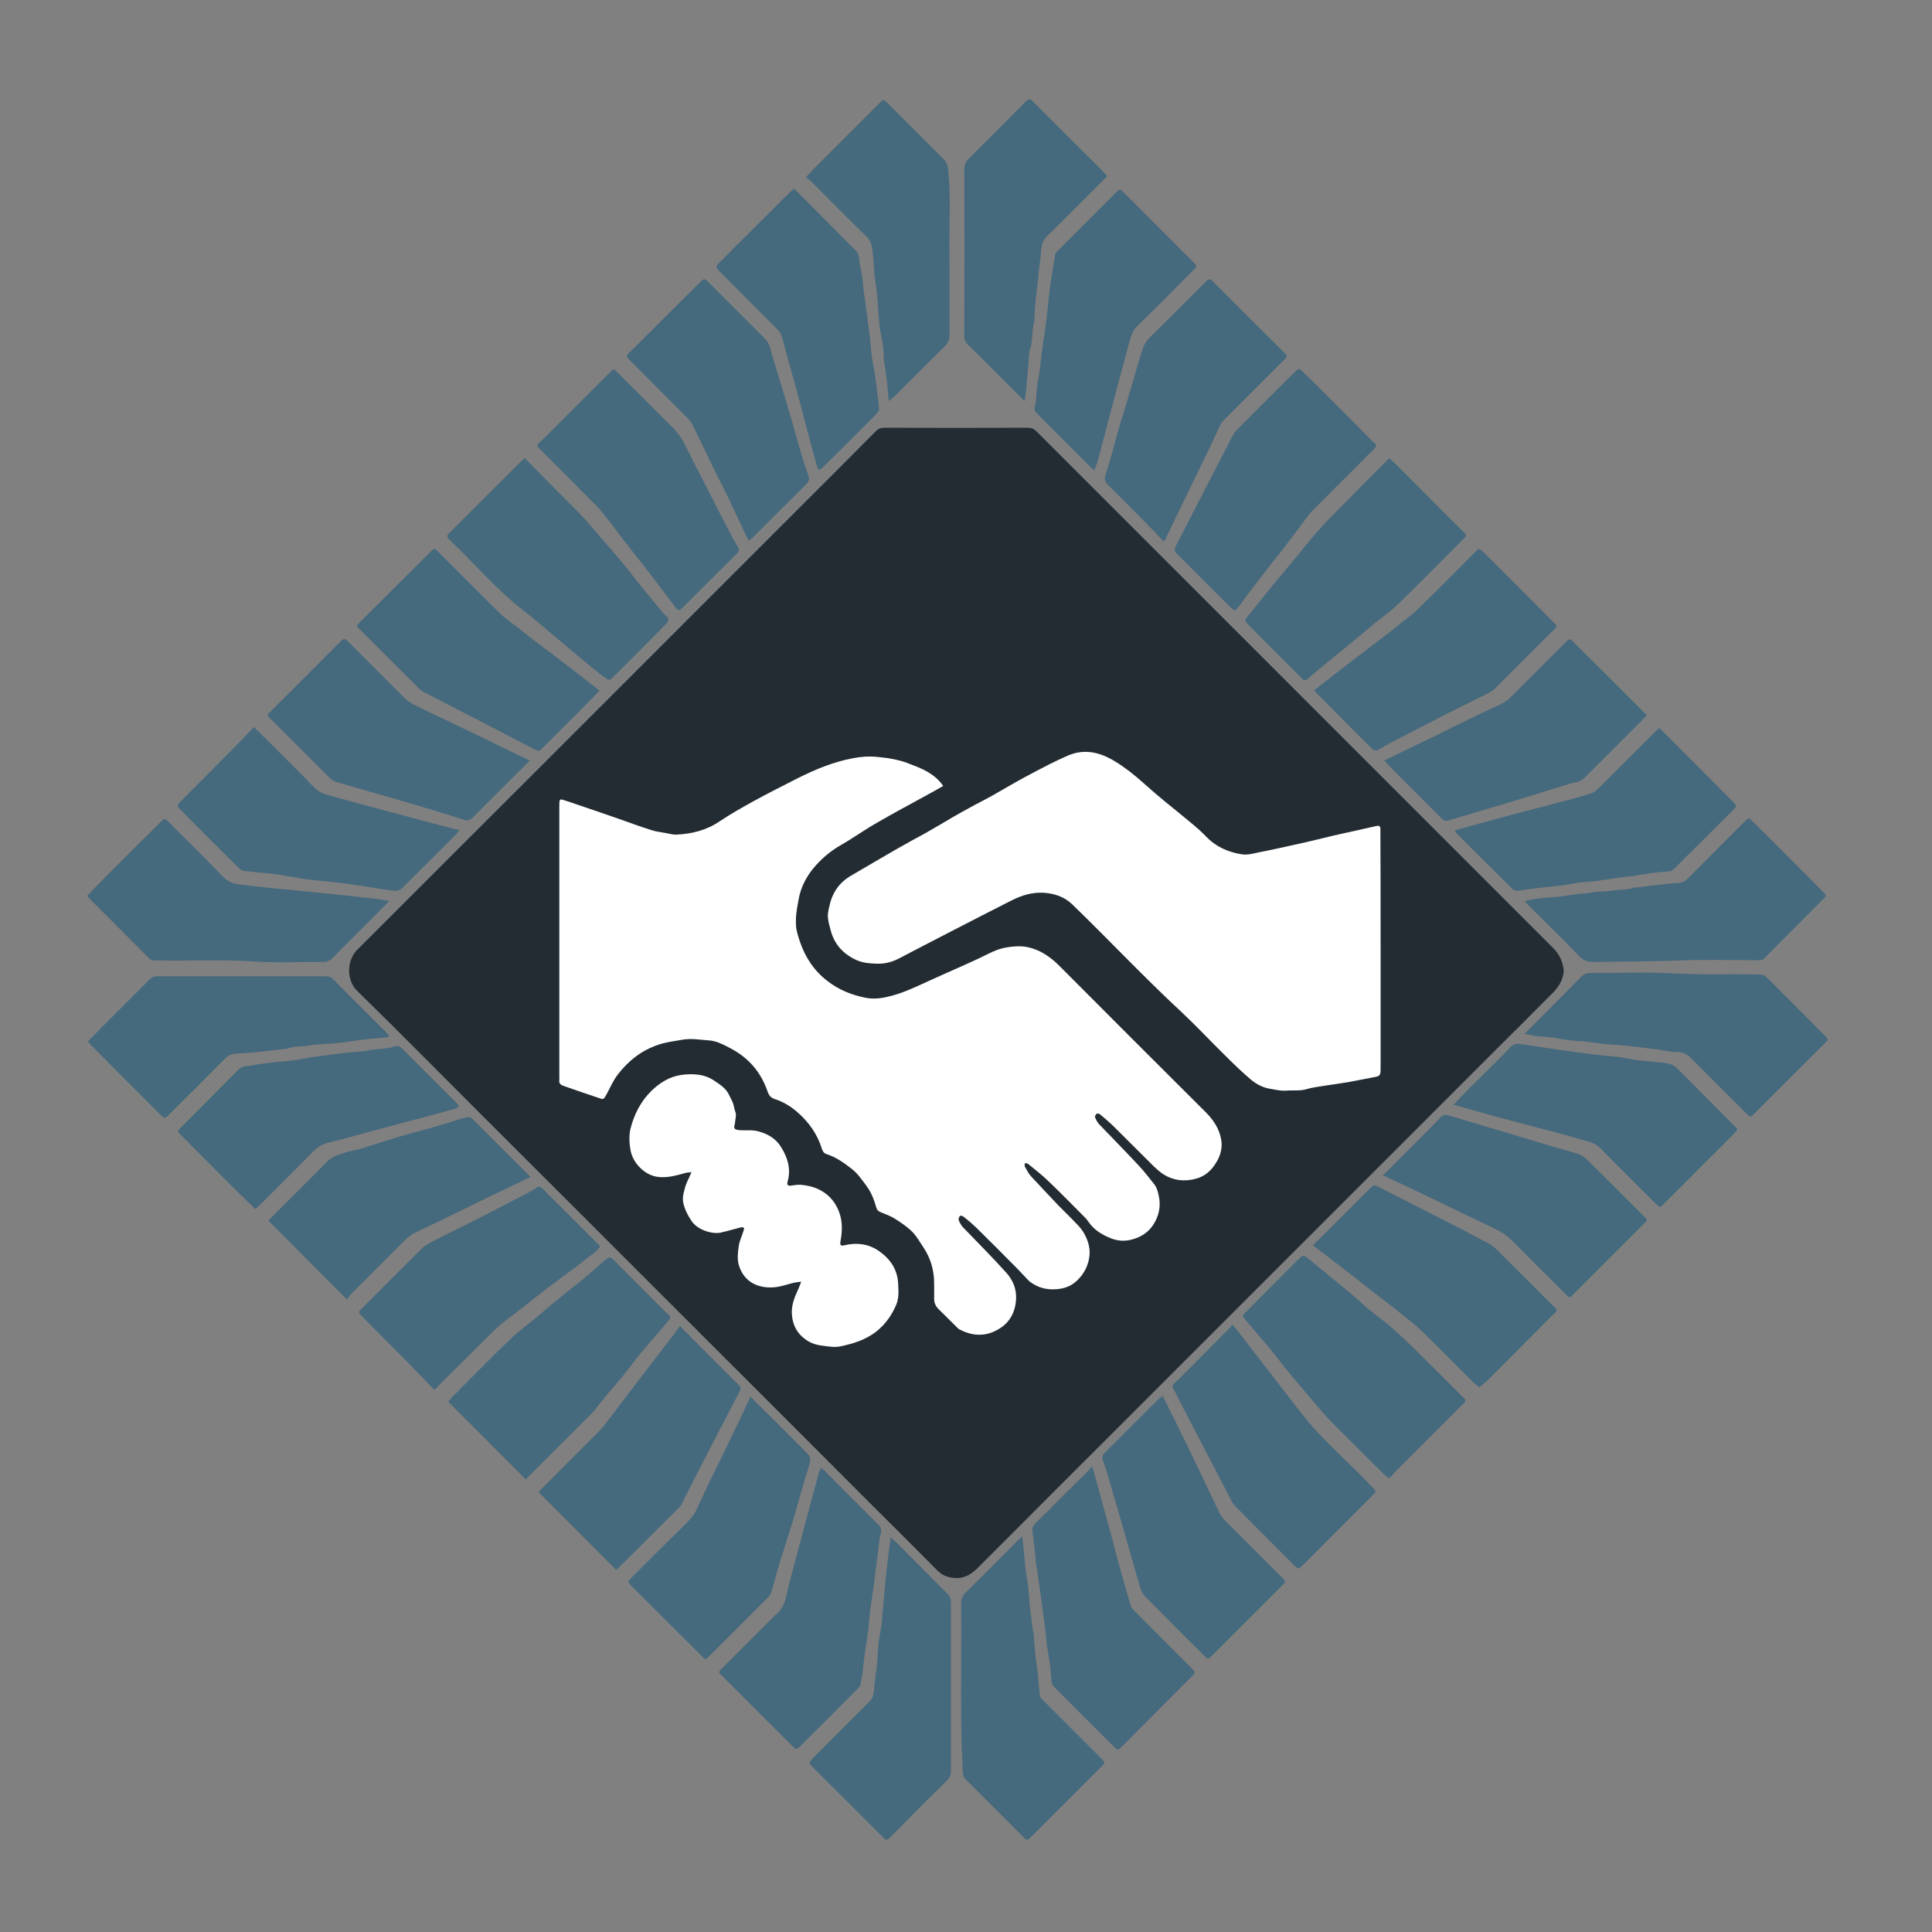 <?xml version="1.0" encoding="utf-8"?>
<!-- Generator: Adobe Illustrator 21.0.2, SVG Export Plug-In . SVG Version: 6.00 Build 0)  -->
<svg version="1.1" id="Lager_1" xmlns="http://www.w3.org/2000/svg" xmlns:xlink="http://www.w3.org/1999/xlink" x="0px" y="0px"
	 viewBox="0 0 1000 1000" style="enable-background:new 0 0 1000 1000;" xml:space="preserve">
<rect x="0" y="0" width="1000" height="1000" fill="#808080" stroke="none"/>
<style type="text/css">
	.st0{fill:#232C32;}
	.st1{fill:#45697D;}
	.st2{fill:#FFFFFF;}
</style>
<g>
	<path class="st0" d="M809.4,502.6c-0.3,4.3-2.4,7.9-5.4,11c-10.1,10.2-20.3,20.4-30.5,30.5c-29.2,29.2-58.4,58.4-87.7,87.7
		c-30.8,30.8-61.5,61.5-92.3,92.3c-29.1,29.1-58.3,58.2-87.4,87.4c-3,3-6.5,5.3-10.7,5.3c-3.6,0-7.2-0.9-10.1-3.8
		c-11-11.1-22-22.1-33.1-33.1c-32.3-32.3-64.6-64.7-97-97c-34.6-34.6-69.3-69.3-104-103.9c-22.1-22.1-44-44.3-66.3-66.1
		c-5.8-5.7-5.4-15.9,0-21.3c31.6-31.5,63.1-63.1,94.7-94.6c44-44,88.1-88.1,132.1-132.1c13.9-13.9,27.8-27.7,41.6-41.7
		c1.3-1.3,2.6-1.8,4.5-1.8c24.8,0.1,49.5,0.1,74.3,0c2.1,0,3.3,0.8,4.7,2.2c22.6,22.6,45.2,45.2,67.7,67.7
		c32.8,32.7,65.5,65.5,98.3,98.3c33.4,33.4,66.9,66.9,100.3,100.3C806.7,493.2,809,497.4,809.4,502.6z"/>
	<path class="st1" d="M789.1,535.1c4.7-4.7,8.9-9,13.2-13.3c5.3-5.4,10.7-10.7,16-16.1c1.4-1.4,2.7-2.1,4.8-2.1
		c14.4,0.1,28.8-0.6,43.1,0.2c14.9,0.9,29.7,0.2,44.5,0.6c1.7,0,2.9,0.6,4.1,1.8c9.9,9.9,19.8,19.9,29.7,29.8c1.9,1.9,2,1.9,0,4
		c-12.3,12.2-24.5,24.4-36.8,36.7c-1.7,1.7-1.7,1.7-3.4,0c-9.6-9.5-19.2-19.1-28.7-28.7c-2.1-2.2-4.2-3.5-7.5-3.5
		c-3.5,0.1-7.1-0.9-10.7-1.4c-0.4-0.1-0.7,0-1.1-0.1c-4.8-0.6-9.5-1.2-14.3-1.7c-3.7-0.4-7.5-0.5-11.2-0.9
		c-3.6-0.4-7.1-0.9-10.7-1.4c-0.5-0.1-1-0.1-1.5-0.1c-4.5,0-8.8-0.8-13.2-1.6c-3.7-0.6-7.4-0.7-11.1-1.1
		C792.8,535.9,791.2,535.5,789.1,535.1z"/>
	<path class="st1" d="M752.3,571.8c2.8-2.8,5.1-5.3,7.5-7.7c7.5-7.5,15.1-14.9,22.5-22.5c1.7-1.7,3.5-1.3,5.4-1.1
		c3.6,0.5,7.1,1.1,10.6,1.6c3.1,0.5,6.2,0.9,9.3,1.4c2.7,0.4,5.5,0.7,8.2,1.1c3.9,0.5,7.9,1.1,11.8,1.5c3.1,0.4,6.2,0.5,9.3,0.9
		c3.2,0.4,6.4,1.1,9.6,1.6c2.9,0.4,5.7,0.6,8.6,0.9c2.9,0.3,5.8,0.5,8.6,1.1c1.7,0.3,3.3,1.2,4.6,2.6c9.6,9.7,19.3,19.3,28.9,29
		c0.3,0.3,0.5,0.5,0.8,0.8c1.6,1.7,1.6,1.7-0.2,3.5c-5.2,5.3-10.5,10.5-15.8,15.8c-6.6,6.6-13.2,13.3-19.9,19.9
		c-3.3,3.2-2.5,3.3-5.9,0c-9.2-9.2-18.6-18.3-27.6-27.7c-2.9-3-6.4-3.6-9.9-4.6c-8-2.4-16.1-4.5-24.2-6.6
		c-6.6-1.8-13.2-3.4-19.8-5.2C767.5,576.1,760.2,574,752.3,571.8z"/>
	<path class="st1" d="M565.4,759.1c1.4,5,2.6,9.3,3.8,13.7c2.3,8.3,4.5,16.6,6.8,25c1.3,5,2.6,10,4,14.9c1.6,5.9,3.3,11.8,5,17.6
		c0.3,1.1,0.9,2.2,1.7,3c9.9,10,20,20,29.9,30c0.1,0.1,0.2,0.2,0.3,0.3c2,2,2,2,0.1,4c-11.7,11.7-23.4,23.4-35.1,35.2
		c-0.4,0.4-0.9,0.8-1.3,1.3c-2.1,1.9-2.1,1.9-4,0c-10.4-10.3-20.7-20.6-31-31c-0.6-0.6-1.1-1.4-1.2-2.1c-0.4-3-0.5-6-0.9-9
		c-0.4-3.2-1-6.4-1.5-9.6c-0.4-2.9-0.6-5.8-0.9-8.6c-0.4-3.4-1-6.9-1.4-10.3c-0.4-3-0.8-6-1.2-8.9c-0.4-3.1-0.9-6.2-1.3-9.3
		c-0.4-2.5-0.8-5-1.1-7.5c-0.3-3-0.5-6-0.9-9c-0.2-2-0.5-4.1-0.8-6.1c-0.3-1.9,0.4-3.2,1.8-4.5c4.4-4.3,8.6-8.6,12.9-12.9
		c4.7-4.7,9.5-9.4,14.3-14.1C563.7,760.5,564.3,760,565.4,759.1z"/>
	<path class="st1" d="M637.9,685.6c1.8,2.2,3.3,3.9,4.6,5.7c3.5,4.6,7,9.1,10.6,13.7c3.2,4.2,6.5,8.4,9.7,12.6
		c3.5,4.5,6.9,8.9,10.4,13.4c10.6,13.9,24.1,25,36,37.6c3.8,4,3.5,3,0,6.6c-10.4,10.4-20.8,20.8-31.2,31.3c-1.4,1.4-2.7,2.8-4.2,4.1
		c-1.8,1.6-1.8,1.6-3.5,0c-3.1-3.1-6.2-6.2-9.3-9.3c-7.1-7.1-14.3-14.3-21.4-21.5c-0.8-0.8-1.5-1.6-2-2.6
		c-4.6-8.8-9.1-17.6-13.7-26.4c-5.1-9.9-10.3-19.7-15.3-29.6c-2.3-4.6-2.6-3.2,1.1-6.9c8.8-8.8,17.6-17.6,26.3-26.4
		C636.7,687.4,637.1,686.6,637.9,685.6z"/>
	<path class="st1" d="M715.8,608.4c2.7-2.7,4.9-5,7.1-7.2c7.6-7.6,15.2-15.1,22.7-22.8c1.3-1.3,2.5-1.6,4.1-1.1
		c7.7,2.3,15.4,4.6,23.1,6.9c10.6,3.2,21.1,6.3,31.7,9.5c4.1,1.2,8.3,2.3,12.4,3.6c1.5,0.5,3.1,1.4,4.2,2.6
		c10,9.8,19.9,19.8,29.8,29.7c1.9,1.9,1.9,1.9,0.4,3.4c-12.1,12.1-24.1,24.1-36.2,36.2c-0.2,0.2-0.4,0.3-0.5,0.5
		c-2.1,2.3-2.3,2.1-4.3,0.1c-5.2-5.3-10.5-10.5-15.8-15.7c-4.7-4.7-9.1-9.5-14-13.9c-2.1-1.9-4.8-3.2-7.4-4.5
		c-6.3-3.1-12.6-6.1-19-9.1c-7.4-3.6-14.8-7.2-22.2-10.7C726.9,613.4,721.7,611.1,715.8,608.4z"/>
	<path class="st1" d="M601.8,722.5c3,6.1,5.9,11.8,8.7,17.5c3.9,7.9,7.7,15.9,11.5,23.8c3.1,6.4,6.1,12.9,9.2,19.3
		c0.6,1.3,1.5,2.5,2.5,3.5c9.7,9.8,19.5,19.5,29.2,29.2c0.3,0.3,0.5,0.5,0.8,0.8c1.9,2,2,2.1,0,4c-11.9,11.9-23.8,23.8-35.7,35.7
		c-0.3,0.3-0.7,0.7-1,1c-1.8,1.6-1.8,1.6-3.5-0.1c-10.4-10.3-20.7-20.6-31-31.1c-1-1.1-1.7-2.6-2.2-4.1c-2.2-7.2-4.2-14.5-6.3-21.8
		c-3.2-11.2-6.4-22.3-9.7-33.5c-1-3.6-2.1-7.2-3.4-10.6c-0.7-1.8-0.3-2.9,0.9-4.1c4.3-4.2,8.4-8.4,12.7-12.7
		c5.3-5.3,10.5-10.5,15.8-15.7C600.7,723.4,601.2,723,601.8,722.5z"/>
	<path class="st1" d="M679.6,644.6c3-3.1,5.8-5.9,8.7-8.7c6.9-6.9,13.8-13.8,20.7-20.7c2.1-2.1,2.2-2,4.9-0.7
		c11.6,5.9,23.3,11.9,34.9,17.8c7.1,3.6,14.2,7.3,21.3,11.1c1.5,0.8,2.9,1.8,4.1,2.9c10,9.9,19.9,19.8,29.8,29.7
		c0.3,0.3,0.7,0.7,1,1c0.9,0.8,1,1.6,0,2.4c-0.8,0.7-1.6,1.5-2.4,2.3c-10.8,10.9-21.7,21.7-32.5,32.6c-1.4,1.4-2.9,2.5-4.4,3.8
		c-1.5-1.3-3-2.4-4.3-3.8c-8.4-8.3-16.6-16.8-25.1-25c-3.8-3.7-8.1-6.9-12.2-10.2c-4.3-3.5-8.7-6.8-13.1-10.2
		c-4.2-3.3-8.3-6.5-12.5-9.8c-4.7-3.6-9.3-7.2-14-10.8C682.9,647.2,681.4,646,679.6,644.6z"/>
	<path class="st1" d="M718.9,765.2c-0.7-0.6-1.4-1-2-1.6c-5.2-5.1-10.4-10.3-15.6-15.5c-4.8-4.8-9.7-9.6-14.4-14.5
		c-3.3-3.5-6.3-7.3-9.5-11c-3.3-3.9-6.6-7.7-9.8-11.6c-3.1-3.8-6.1-7.7-9.2-11.6c-1.6-2-3.2-3.9-4.9-5.8c-3-3.5-5.9-7-8.9-10.5
		c-1.6-1.9-1.6-2.1,0.2-3.9c9.2-9.2,18.4-18.5,27.6-27.7c1.8-1.8,2.4-1.9,4.3-0.4c1.7,1.3,3.4,2.8,5,4.1c6.1,5,12.3,10.1,18.4,15.1
		c2.8,2.3,5.3,4.9,8.1,7.2c3.8,3.1,7.9,6,11.6,9.2c4.7,4.1,9.3,8.5,13.8,12.9c7.6,7.5,15.2,15.1,22.8,22.7c0.4,0.4,0.8,0.9,1.3,1.3
		c1,0.9,1.1,1.7,0,2.7c-1.7,1.6-3.3,3.3-4.9,4.9c-10.5,10.5-21,21-31.5,31.5C720.7,763.7,719.9,764.4,718.9,765.2z"/>
	<path class="st1" d="M529.2,795.2c0.6,6.1,1,11.4,1.6,16.7c0.4,3.5,1.1,6.9,1.5,10.3c0.4,3.5,0.5,7,0.9,10.5
		c0.4,3.8,1,7.6,1.5,11.4c0.1,0.5,0.2,0.9,0.3,1.4c0.3,3.7,0.5,7.5,0.9,11.2c0.4,3.5,1,6.9,1.4,10.3c0.1,0.7,0.1,1.5,0.1,2.2
		c0.3,2.9,0.5,5.8,0.9,8.6c0.1,0.6,0.6,1.3,1.1,1.8c9.9,9.9,19.8,19.8,29.7,29.7c0.4,0.4,0.9,0.8,1.3,1.3c1.6,1.7,1.6,1.8,0,3.5
		c-8.3,8.4-16.7,16.7-25.1,25.1c-3.8,3.8-7.5,7.6-11.4,11.4c-2.2,2.2-2.3,2.2-4.6-0.1c-9.7-9.7-19.5-19.5-29.2-29.2
		c-1.2-1.2-1.7-2.4-1.8-4.2c-1.5-29-0.5-57.9-0.8-86.9c0-2.3,0.5-4.1,2.2-5.8c8.8-8.6,17.4-17.4,26.1-26.1
		C526.6,797.4,527.6,796.7,529.2,795.2z"/>
	<path class="st1" d="M201.5,466.3c-5.1,5.1-9.6,9.7-14.2,14.3c-5.1,5.1-10.2,10.1-15.2,15.3c-1.4,1.4-2.8,2-4.8,2
		c-11.7-0.1-23.4,0.6-35.1-0.2c-17.3-1.2-34.5-0.2-51.8-0.6c-1.2,0-2.3-0.1-3.3-1.1c-10.4-10.5-20.8-20.9-31.2-31.3
		c-0.2-0.2-0.4-0.6-0.8-1.1c3.7-3.8,7.5-7.6,11.2-11.4c8.8-8.8,17.6-17.5,26.4-26.3c0.2-0.2,0.3-0.4,0.5-0.5c2-2,2-2,3.9-0.1
		c1.1,1,2.1,2,3.1,3.1c8.4,8.4,17,16.8,25.2,25.4c2.9,3.1,6.2,3.7,10,4.2c4.4,0.5,8.8,1,13.2,1.5c0.2,0,0.5,0,0.7,0.1
		c6.5,0.6,12.9,1.2,19.4,1.8c5,0.5,10,1.1,15.1,1.6c5,0.5,10.1,1,15.1,1.6C192.9,464.9,196.8,465.6,201.5,466.3z"/>
	<path class="st1" d="M789.1,466.5c5.7-1.6,10.9-1.8,16-2.2c3.6-0.3,7.1-1,10.7-1.5c2.6-0.3,5.2-0.1,7.9-0.8c3.5-0.8,7.2-0.4,10.8-1
		c3.8-0.7,7.7-0.2,11.4-1.6c0.5-0.2,1.2-0.1,1.8-0.1c4.2-0.5,8.3-1.1,12.5-1.5c2.9-0.3,5.8-0.8,8.6-0.8c2.1,0,3.4-0.9,4.7-2.2
		c8.4-8.5,16.9-16.9,25.3-25.4c1.6-1.6,3.1-3.1,4.7-4.6c1.7-1.6,1.7-1.6,3.4,0.1c5.2,5.1,10.4,10.3,15.6,15.5
		c7.1,7.1,14.1,14.2,21.1,21.2c1.8,1.9,1.9,1.9,0.1,3.7c-10.1,10.2-20.3,20.3-30.4,30.6c-1.2,1.3-2.6,1.1-4,1.1
		c-13,0-26.1-0.4-39.1,0.1c-15.2,0.6-30.4,0.6-45.6,0.8c-3,0-5.1-0.8-7.3-3.1c-8.4-8.7-17-17.1-25.5-25.6
		C791.1,468.4,790.2,467.7,789.1,466.5z"/>
	<path class="st1" d="M602.4,280.3c-4.4-4.6-8.5-8.9-12.6-13c-5.4-5.5-10.8-10.9-16.3-16.3c-1.7-1.7-2-3-1.2-5.4
		c2.6-8,4.6-16.1,6.9-24.2c1.3-4.6,2.9-9.2,4.2-13.8c2.5-8.5,5-17,7.5-25.5c0.9-2.9,2.2-5.5,4.5-7.7c9.4-9.2,18.6-18.6,28-27.9
		c2.6-2.6,2.6-2.6,5.1-0.1c11.9,11.9,23.8,23.8,35.7,35.6c0.3,0.3,0.6,0.7,1,1.1c1.1,1,0.9,1.8-0.1,2.7c-2.7,2.6-5.4,5.3-8,8
		c-7.9,7.9-15.9,15.8-23.8,23.8c-0.8,0.8-1.5,1.9-2,3c-1.5,3.1-2.9,6.4-4.4,9.5c-4.8,9.9-9.6,19.8-14.4,29.7c-3,6.2-6,12.4-9,18.6
		C603.4,278.8,603.1,279.2,602.4,280.3z"/>
	<path class="st1" d="M132.1,625.8c-4-3.9-7.9-7.8-11.8-11.6c-8.9-8.9-17.7-17.8-26.6-26.7c-2-2-2-2-0.1-3.9c10-10,20-20,29.9-30
		c2.1-2.2,4.9-1.7,7.4-2.2c3.7-0.8,7.6-1.2,11.4-1.6c3-0.4,6-0.5,9-0.9c3-0.4,5.9-1,8.8-1.5c0.5-0.1,1-0.1,1.4-0.2
		c6.2-0.8,12.4-1.7,18.6-2.4c3.1-0.4,6.3-0.3,9.3-0.9c5.1-1.1,10.3-0.7,15.3-2.4c1.5-0.5,2.5,0.3,3.5,1.3c5.3,5.4,10.7,10.7,16,16
		c3.5,3.5,7.1,7,10.6,10.6c0.9,0.9,1.8,1.9,2.8,2.9c-1.1,1.9-3.2,1.8-4.7,2.3c-6.9,2-13.9,3.8-20.8,5.6c-6.7,1.8-13.4,3.6-20.1,5.4
		c-7.3,1.9-14.5,4.1-21.9,5.8c-3.6,0.8-6.2,2.7-8.7,5.3c-8.8,9-17.7,17.8-26.6,26.7C134,624.1,133.1,624.9,132.1,625.8z"/>
	<path class="st1" d="M274.6,609.2c-8.2,3.9-15.7,7.5-23.2,11.1c-4.1,2-8.2,4.1-12.4,6.1c-7.8,3.8-15.7,7.6-23.5,11.3
		c-2.4,1.1-4.3,2.6-6.1,4.4c-9.1,9.2-18.3,18.3-27.4,27.4c-0.9,0.9-1.7,2.1-2.4,3.1c-13.8-13.8-27.1-27.2-40.7-40.8
		c1.4-1.4,3-3.1,4.7-4.8c8.5-8.5,17.2-16.9,25.5-25.6c2.7-2.9,6.2-3.6,9.5-4.8c2.6-0.9,5.4-1.2,8-2c6.8-2.1,13.5-4.3,20.2-6.3
		c6.1-1.8,12.3-3.4,18.4-5.1c3.8-1.1,7.6-2.3,11.4-3.5c1.6-0.5,3.2-1,4.8-1.4c1.3-0.3,2.4,0,3.3,1c1.6,1.7,3.2,3.3,4.9,4.9
		c6.9,6.9,13.8,13.7,20.7,20.6C271.7,606.1,272.9,607.4,274.6,609.2z"/>
	<path class="st1" d="M318.8,812.5c-13.3-13.4-26.6-26.7-40-40.2c0.5-0.6,1.2-1.4,1.9-2.1c9.7-9.8,19.5-19.5,29.2-29.3
		c1.8-1.8,3.4-3.8,4.9-5.8c5.1-6.7,10.2-13.4,15.3-20.1c6.5-8.5,13.1-17,19.6-25.5c0.7-1,1.4-2,2.2-3.2c7.1,7.2,13.5,13.6,20,20.1
		c3.3,3.3,6.6,6.5,9.8,9.8c2,2,2.1,2.1,0.8,4.6c-5.1,9.9-10.3,19.8-15.4,29.7c-4.8,9.2-9.5,18.5-14.2,27.8c-0.3,0.6-0.7,1.3-1.2,1.8
		c-10.8,10.8-21.6,21.5-32.4,32.2C319.3,812.3,319.1,812.3,318.8,812.5z"/>
	<path class="st1" d="M387.4,279.8c-3.5-7.5-7-14.9-10.5-22.3c-2.4-4.9-4.9-9.7-7.3-14.6c-3.7-7.6-7.3-15.3-11.1-22.9
		c-0.7-1.4-1.7-2.7-2.8-3.8c-9.9-9.9-19.8-19.8-29.7-29.8c-2-2-2-2.1-0.1-4c12-12,24-24,36-35.9c0.1-0.1,0.2-0.2,0.3-0.3
		c2.3-2.2,2.4-2.2,4.5-0.1c9.7,9.7,19.5,19.5,29.2,29.2c1.6,1.6,2.4,3.4,3,5.7c1,4.4,2.6,8.7,3.9,13.1c2.2,7.3,4.4,14.7,6.6,22.1
		c1.8,6.1,3.4,12.2,5.2,18.3c1.1,3.9,2.4,7.8,3.8,11.6c0.6,1.7,0.4,3-0.9,4.3c-9.6,9.5-19.2,19.1-28.7,28.6
		C388.5,279.3,388.1,279.4,387.4,279.8z"/>
	<path class="st1" d="M411,97.6c7.2,7.2,14.1,14.2,21.1,21.2c3.5,3.5,7,7.1,10.6,10.6c1.2,1.2,1.8,2.3,1.9,4.1
		c0.3,3.1,1.1,6.1,1.6,9.2c0.4,2.7,0.6,5.5,0.9,8.3c0.7,5.6,1.6,11.2,2.3,16.8c0.3,2.4,0.6,4.8,0.9,7.2c0.3,3,0.5,6,0.9,9
		c0.4,3.2,1.1,6.4,1.6,9.5c0.4,2.3,0.6,4.5,0.9,6.8c0.5,3.8,1,7.6,1.3,11.4c0.1,0.8-0.7,1.7-1.3,2.4c-4.2,4.3-8.4,8.5-12.6,12.7
		c-5.2,5.2-10.4,10.3-15.6,15.4c-0.5,0.5-1.2,0.7-1.8,1c-0.3-0.6-0.7-1.2-0.8-1.9c-1.4-4.8-2.7-9.7-4-14.5
		c-1.8-6.7-3.5-13.5-5.3-20.2c-1.8-6.6-3.6-13.2-5.5-19.7c-1.2-4.3-2.2-8.6-3.5-12.8c-0.4-1.2-1-2.5-1.9-3.3
		c-9.6-9.7-19.3-19.3-28.9-29c-0.4-0.4-0.9-0.9-1.3-1.3c-2.1-2.2-2.1-2.6,0.1-4.8c5.8-5.9,11.7-11.7,17.6-17.6
		c5.9-5.9,11.9-11.9,17.8-17.8C409,99.4,409.8,98.7,411,97.6z"/>
	<path class="st1" d="M272.1,765.7c-13.4-13.5-26.7-26.8-40.1-40.2c0.4-0.5,1-1.3,1.6-1.9c10.2-10.3,20.4-20.6,30.8-30.7
		c3.9-3.8,8.3-6.9,12.5-10.4c2.4-2,4.8-4.1,7.2-6.1c3.5-2.9,7.1-5.8,10.6-8.7c2.2-1.8,4.6-3.5,6.8-5.4c3.9-3.3,7.7-6.6,11.5-9.9
		c2.3-2,3-2,5.1,0.2c8.8,8.8,17.5,17.6,26.3,26.4c0.5,0.5,1,1,1.6,1.5c1.2,1.1,1,2,0,3.1c-4.7,5.5-9.4,11-14.1,16.5
		c-3.1,3.7-5.9,7.6-8.9,11.4c-3.1,3.8-6.4,7.5-9.6,11.3c-2.1,2.6-4.1,5.3-6.3,7.9c-1.7,1.9-3.6,3.6-5.4,5.5
		c-9.5,9.5-19,18.9-28.5,28.4C273.1,764.9,272.7,765.2,272.1,765.7z"/>
	<path class="st1" d="M237.8,429.4c-0.9,1.3-1.4,2.1-2,2.7c-9.2,9.2-18.5,18.4-27.7,27.6c-2.1,2.1-4.5,1.3-6.8,1
		c-3.4-0.4-6.8-1.1-10.3-1.6c-3.3-0.5-6.6-1-10-1.5c-2.4-0.3-4.8-0.7-7.2-0.9c-5.3-0.6-10.5-1-15.8-1.7c-5.1-0.7-10.1-1.8-15.2-2.5
		c-3-0.4-6-0.6-9-0.9c-2.6-0.3-5.3-0.5-7.9-0.9c-0.7-0.1-1.5-0.7-2.1-1.2c-10.2-10.1-20.4-20.3-30.5-30.5c-1.8-1.8-1.8-2.2,0.2-4.2
		c9.4-9.4,18.8-18.8,28.1-28.2c3.3-3.3,6.4-6.7,9.8-10.3c3.9,3.9,7.5,7.4,11,10.9c6.8,6.8,13.7,13.6,20.3,20.5c2,2,4.3,3.1,6.9,3.8
		c11.3,3.1,22.6,6.2,34,9.2c10.4,2.8,20.8,5.6,31.3,8.3C235.5,429.3,236.3,429.3,237.8,429.4z"/>
	<path class="st1" d="M201.5,536.3c-0.5,0.4-0.7,0.6-0.9,0.6c-3.7,0.4-7.4,0.6-11.1,1c-3.6,0.4-7.1,1-10.7,1.5
		c-2.6,0.3-5.3,0.6-7.9,0.8c-3.7,0.3-7.5,0.2-11.2,1c-3.7,0.7-7.5,0.1-11,1.6c-0.3,0.1-0.7,0-1.1,0.1c-4.8,0.5-9.5,1.1-14.3,1.6
		c-3.5,0.4-7,0.7-10.5,0.8c-2.6,0-4.6,0.9-6.4,2.7c-9.4,9.5-18.9,19-28.4,28.4c-0.4,0.4-0.9,0.8-1.3,1.3c-1,1.3-1.9,1-3-0.1
		c-5-5.1-10.2-10.2-15.2-15.2c-7.1-7.1-14.1-14.2-21.1-21.2c-0.6-0.6-1.2-1.2-1.9-2.1c3.7-3.8,7.3-7.5,11-11.2
		c7-7,14-13.9,20.9-20.9c1.2-1.2,2.4-1.7,4.1-1.7c29,0,58,0,87,0c1.7,0,2.9,0.5,4.1,1.7c8.9,9,17.9,17.9,26.9,26.9
		C200.2,534.6,200.8,535.5,201.5,536.3z"/>
	<path class="st1" d="M530.4,207.6c-3.3-3.2-6.2-6.1-9.1-9c-6.7-6.7-13.4-13.5-20.2-20.1c-1.4-1.4-2-2.8-2-4.8
		c0.1-28.8,0.1-57.5,0-86.3c0-2.1,0.7-3.6,2.1-5.1c9.8-9.7,19.5-19.4,29.2-29.2c2.2-2.2,2.6-2.2,4.7-0.1
		c11.9,11.9,23.8,23.8,35.7,35.6c0.8,0.8,1.4,1.6,2.3,2.6c-2.8,2.8-5.5,5.6-8.3,8.3c-7.6,7.6-15.1,15.2-22.8,22.7
		c-2.1,2.1-2.9,4.5-3.1,7.4c-0.3,4.2-1,8.3-1.4,12.5c-0.1,0.5-0.1,1-0.1,1.5c-0.5,4.8-1.1,9.5-1.6,14.3c-0.4,3.7-0.1,7.6-1,11.2
		c-0.8,3.7-0.2,7.4-1.5,11.1c-0.9,2.4-0.7,5.2-1,7.9c-0.3,3.5-0.5,7-0.9,10.5C531.2,201.4,530.8,204.1,530.4,207.6z"/>
	<path class="st1" d="M639.1,316.1c-0.6-0.5-1.2-0.9-1.7-1.3c-4.1-4-8.1-8.1-12.2-12.1c-5.3-5.3-10.6-10.8-16-16
		c-1.5-1.4-1.4-2.5-0.6-4c5.3-10.3,10.6-20.6,15.9-31c4.5-8.7,9-17.4,13.5-26.1c0.6-1.2,1.4-2.3,2.3-3.2
		c9.7-9.8,19.5-19.5,29.2-29.2c0.3-0.3,0.5-0.5,0.8-0.8c1.8-1.7,2.2-1.8,3.9-0.1c2.8,2.6,5.4,5.3,8.1,7.9
		c9.2,9.2,18.4,18.4,27.6,27.7c0.5,0.5,1,1.1,1.6,1.5c1.1,0.9,1,1.7,0,2.7c-2.5,2.4-5,5-7.5,7.5c-8.3,8.3-16.6,16.5-24.8,24.8
		c-2.4,2.5-4.3,5.5-6.4,8.3c-2.4,3.2-4.8,6.3-7.2,9.5c-2.2,2.9-4.5,5.7-6.7,8.5c-2.8,3.6-5.6,7.2-8.4,10.8c-2.1,2.8-4.2,5.6-6.3,8.4
		c-1.3,1.7-2.6,3.5-3.9,5.2C640,315.4,639.6,315.7,639.1,316.1z"/>
	<path class="st1" d="M752.9,429.8c9.6-2.6,18.7-5.2,27.8-7.6c9-2.4,18.1-4.7,27.1-7.1c5.3-1.4,10.7-2.8,15.9-4.5
		c1.4-0.4,2.7-1.6,3.8-2.7c10.1-10,20.2-20.1,30.3-30.2c0.3-0.3,0.6-0.4,1.1-0.8c3.3,3.2,6.6,6.4,9.8,9.7c9.5,9.5,18.9,19,28.4,28.5
		c1.9,1.9,1.9,2.3,0,4.1c-10.1,10.1-20.2,20.2-30.3,30.2c-0.6,0.6-1.5,1.3-2.4,1.5c-3,0.4-6,0.5-9,0.9c-3.2,0.4-6.4,1-9.6,1.5
		c-2.6,0.4-5.3,0.6-7.9,1c-3.9,0.5-7.8,1.2-11.7,1.7c-3.1,0.4-6.2,0.5-9.4,0.9c-2.9,0.4-5.7,1-8.5,1.4c-3.1,0.4-6.2,0.6-9.3,1
		c-3,0.3-6,0.8-8.9,1.1c-1.7,0.2-3.3,0.6-5,0.6c-0.9,0-1.9-0.4-2.5-1.1c-9.5-9.4-19-18.9-28.5-28.4
		C753.8,431.1,753.5,430.6,752.9,429.8z"/>
	<path class="st1" d="M388.4,722.9c3.8,3.8,7.1,7,10.4,10.3c6.2,6.2,12.4,12.4,18.6,18.6c2,1.9,2.4,3.7,1.5,6.4
		c-3.1,9.7-5.7,19.6-8.6,29.3c-2.1,6.9-4.4,13.7-6.5,20.6c-1.6,5.2-2.9,10.4-4.4,15.6c-0.3,0.9-0.7,1.8-1.3,2.5
		c-10.3,10.4-20.6,20.7-31,31c-1.9,1.9-2,1.9-4-0.2c-9-8.9-17.9-17.9-26.9-26.8c-3.1-3.1-6.2-6.2-9.3-9.3c-2.1-2.1-2.2-2.1-0.1-4.2
		c8.2-8.2,16.4-16.4,24.6-24.5c2-2,4-3.9,5.9-6c1.1-1.2,2.1-2.6,2.9-4.1c2.1-4.3,4-8.8,6.1-13.1c4.7-9.7,9.5-19.3,14.1-29
		C383.2,734.5,385.6,729,388.4,722.9z"/>
	<path class="st1" d="M310.3,357.5c-3.5,3.5-6.7,6.8-9.9,10.1c-6.1,6.1-12.2,12.2-18.3,18.3c-0.6,0.6-1.3,1.1-1.8,1.8
		c-0.9,1-1.8,1.1-2.9,0.5c-2.6-1.3-5.2-2.6-7.8-4c-6.3-3.3-12.6-6.6-19-9.9c-10.4-5.4-20.9-10.7-31.3-16.1c-0.8-0.4-1.6-1-2.3-1.7
		c-10.3-10.2-20.5-20.5-30.8-30.7c-1.8-1.8-1.8-1.9-0.2-3.5c12.1-12,24.1-24.1,36.2-36.1c2.9-2.9,2.5-2.7,5.3,0.1
		c10.4,10.4,20.8,20.9,31.3,31.2c2.8,2.8,6.2,5,9.3,7.4c3.4,2.7,6.8,5.4,10.2,8c2.7,2.1,5.4,4,8.1,6.1c3.2,2.4,6.3,4.8,9.5,7.2
		c3,2.3,5.9,4.6,8.8,6.9C306.5,354.4,308.1,355.8,310.3,357.5z"/>
	<path class="st1" d="M224.8,719.4c-5.5-5.7-10.8-11.3-16.2-16.7c-7.2-7.3-14.4-14.5-21.6-21.8c-1.6-1.7-1.7-1.7,0-3.4
		c10.4-10.4,20.8-20.9,31.3-31.3c1.8-1.8,4.4-3,6.7-4.2c6.3-3.3,12.8-6.4,19.2-9.6c10.4-5.3,20.7-10.6,31-16c1.4-0.7,2.9-2.3,4-2.1
		c1.4,0.3,2.7,2,3.9,3.2c8.7,8.7,17.4,17.4,26.1,26.1c0.4,0.4,0.8,0.9,1.4,1.5c-1.5,2.8-4.4,4.1-6.6,6c-4.1,3.5-8.6,6.6-12.9,9.8
		c-3.4,2.5-6.7,5.1-10.1,7.6c-4.3,3.3-8.5,6.8-12.8,10.1c-3.1,2.4-6.4,4.7-9.4,7.3c-3.3,2.9-6.3,6-9.5,9.1
		c-7.6,7.6-15.2,15.2-22.8,22.7C226.3,718.2,225.9,718.5,224.8,719.4z"/>
	<path class="st1" d="M680.3,357.3c3.8-3,7.3-5.8,10.8-8.5c4.2-3.3,8.4-6.5,12.6-9.7c4.2-3.2,8.4-6.4,12.6-9.6c3-2.3,5.9-4.6,8.8-7
		c2.6-2.1,5.5-4,7.9-6.3c10.1-9.9,20-19.9,30-29.9c0.4-0.4,0.9-0.8,1.3-1.3c0.9-1.1,1.8-0.9,2.7,0c2.7,2.7,5.4,5.3,8.1,8
		c9.8,9.8,19.6,19.6,29.4,29.5c1.5,1.5,1.6,1.6,0,3.2c-10.4,10.4-20.8,20.8-31.3,31.2c-0.8,0.7-1.7,1.3-2.7,1.8
		c-7,3.5-14.1,7-21.1,10.5c-9.5,4.8-18.9,9.7-28.3,14.6c-2.6,1.3-5.1,2.8-7.6,4.2c-1.4,0.8-2.4,0.5-3.5-0.6
		c-4.8-4.9-9.7-9.6-14.5-14.5c-4.6-4.7-9.3-9.3-13.9-14C681.2,358.5,680.9,358,680.3,357.3z"/>
	<path class="st1" d="M425.2,759.7c3,2.9,5.8,5.7,8.6,8.6c6.9,6.9,13.7,13.8,20.7,20.7c1.6,1.5,2,2.9,1.3,5.1
		c-0.8,2.6-0.8,5.5-1.2,8.2c-0.5,3.8-1,7.6-1.5,11.4c-0.3,2.5-0.5,5-0.9,7.5c-0.5,3.9-1.2,7.8-1.7,11.7c-0.4,3-0.6,6-0.9,9
		c-0.2,2-0.5,4-0.8,6.1c-0.5,3.2-1,6.4-1.4,9.6c-0.4,2.9-0.6,5.8-1,8.6c-0.3,2-0.6,4-1.1,6c-0.2,0.7-0.9,1.4-1.5,2
		c-9.7,9.8-19.5,19.5-29.2,29.2c-0.2,0.2-0.3,0.3-0.5,0.5c-1.9,1.8-1.9,1.8-3.7,0.1c-2.4-2.3-4.7-4.6-7-6.9c-10-10-20-20-30-30
		c-1.6-1.6-1.6-1.7,0.2-3.5c8.2-8.2,16.4-16.4,24.6-24.6c1-1,2-2.2,3.1-3.1c3.7-2.7,5-6.6,5.9-10.8c0.8-3.7,1.8-7.5,2.8-11.2
		c3-11.2,6-22.5,9-33.7c1.7-6.4,3.5-12.7,5.2-19.1C424.2,760.9,424.7,760.5,425.2,759.7z"/>
	<path class="st1" d="M271.6,237.1c5.5,5.6,10.8,11.1,16.2,16.5c4.8,4.9,9.7,9.6,14.4,14.5c3.2,3.4,6.1,7.1,9.2,10.7
		c2,2.3,4,4.5,6,6.8c3.1,3.7,6.2,7.4,9.2,11.2c1.8,2.2,3.5,4.6,5.4,6.8c3.7,4.6,7.5,9.1,11.2,13.7c1,1.3,3.3,2,2.6,4
		c-0.5,1.4-1.9,2.4-3,3.6c-8.5,8.6-17,17.1-25.5,25.6c-1.8,1.8-1.9,1.8-4.1,0.3c-2.3-1.7-4.6-3.5-6.8-5.3
		c-7-5.8-13.9-11.6-20.8-17.4c-4.9-4.1-9.7-8.3-14.8-12.2c-13.9-10.8-25.2-24.3-37.9-36.3c-1.8-1.7-1.8-2.3-0.2-3.9
		c12.5-12.5,25-25,37.5-37.4C270.5,238,270.8,237.8,271.6,237.1z"/>
	<path class="st1" d="M566.3,243.5c-4.2-4.1-8.1-7.9-11.9-11.8c-5.8-5.8-11.5-11.6-17.3-17.3c-1.2-1.2-2-2.2-1.4-4.3
		c0.8-3,0.6-6.2,1-9.3c0.4-3.2,1.1-6.4,1.5-9.6c0.4-3.1,0.7-6.2,1.1-9.3c0.4-3.2,1-6.4,1.4-9.6c0.3-2.4,0.7-4.8,1-7.1
		c0.6-5.3,1-10.5,1.7-15.8c0.8-5.8,1.7-11.6,2.7-17.4c0.2-1,1.1-1.9,1.8-2.6c8.6-8.6,17.2-17.2,25.8-25.8c1.4-1.4,2.7-2.8,4.1-4.1
		c1.8-1.8,1.9-1.8,3.8,0.1c4.3,4.2,8.4,8.4,12.7,12.7c7.5,7.5,15,15,22.5,22.5c0.3,0.3,0.7,0.7,1,1c1.9,2,1.9,2-0.1,4
		c-9.6,9.7-19.2,19.4-29,28.9c-1.8,1.8-2.8,3.8-3.5,6.1c-2.5,9.3-5.1,18.5-7.5,27.7c-3.2,12.2-6.4,24.3-9.6,36.5
		C567.7,240.3,567,241.7,566.3,243.5z"/>
	<path class="st1" d="M274.2,393.6c-2.9,3-5.4,5.5-7.9,7.9c-7.2,7.2-14.5,14.4-21.7,21.7c-1.5,1.5-2.7,1.7-4.8,1
		c-8.9-2.9-17.9-5.5-26.8-8.2c-7.4-2.2-14.7-4.3-22.1-6.4c-5.6-1.6-11.3-3.2-16.9-4.9c-1.3-0.4-2.6-1.3-3.6-2.3c-10-9.9-20-20-30-30
		c-2.4-2.4-2.4-2.1-0.1-4.4c11.8-11.8,23.6-23.6,35.4-35.4c0.3-0.3,0.5-0.5,0.8-0.8c1.1-1.3,2-1.4,3.3-0.1c3.2,3.3,6.6,6.5,9.8,9.8
		c6.8,6.8,13.6,13.7,20.4,20.4c1.2,1.2,2.7,2,4.2,2.8c6.6,3.3,13.3,6.4,19.9,9.6c6.9,3.3,13.7,6.6,20.6,9.9
		C261,387.4,267.3,390.4,274.2,393.6z"/>
	<path class="st1" d="M460,207.6c-0.4-4.1-0.6-7.6-1-11c-0.4-3.4-1-6.9-1.5-10.3c-0.1-0.6-0.1-1.2-0.1-1.8c0-4.4-0.8-8.6-1.7-12.8
		c-0.5-2.7-0.7-5.5-0.9-8.2c-0.3-3.7-0.5-7.5-0.8-11.2c-0.4-3.5-1-6.9-1.4-10.3c-0.1-0.5-0.1-1-0.1-1.4c-0.3-3.7-0.4-7.5-0.9-11.2
		c-0.4-2.7-1.2-5.2-3.4-7.3c-9.6-9.3-19-18.9-28.5-28.4c-0.7-0.7-1.6-1.2-2.6-1.9c1.4-1.5,2.3-2.6,3.3-3.6
		c11.4-11.4,22.7-22.7,34.1-34.1c0.3-0.3,0.5-0.5,0.8-0.8c2-2,2.1-2,4,0c9.7,9.7,19.5,19.5,29.2,29.2c1.3,1.3,2,2.7,2.2,4.7
		c1.6,14.3,0.5,28.7,0.7,43c0.2,14.3,0,28.5,0.1,42.8c0,2.5-0.7,4.3-2.4,6.1c-9,8.9-18,17.9-26.9,26.8
		C461.6,206.2,461,206.7,460,207.6z"/>
	<path class="st1" d="M317.8,191.1c0.7,0.6,1.4,1.2,1.9,1.8c5.5,5.5,11,11,16.6,16.5c3.7,3.7,7.3,7.5,11.1,11.1
		c3.4,3.2,5.9,7,7.9,11.2c3.4,7,7,13.8,10.5,20.7c4.4,8.6,8.8,17.2,13.3,25.8c0.9,1.7,1.9,3.4,2.9,5c0.8,1.2,0.6,2.1-0.4,3.1
		c-6,5.9-11.9,11.9-17.9,17.8c-3.4,3.4-6.9,6.9-10.3,10.3c-1.9,1.9-2.3,1.9-3.9-0.2c-2-2.5-3.9-5.2-5.9-7.8c-2.3-3.1-4.7-6.1-7-9.2
		c-2.4-3.1-4.7-6.1-7.1-9.1c-2.6-3.3-5.2-6.6-7.8-10c-2.2-2.9-4.4-5.8-6.6-8.6c-2-2.5-4-5.2-6.2-7.5c-9.6-9.7-19.3-19.3-28.9-29
		c-0.3-0.3-0.7-0.7-1-1c-1.1-0.9-1-1.8,0-2.7c2-1.9,4-4,6-5.9c9.7-9.7,19.3-19.3,29-29c0.9-0.9,1.8-1.7,2.7-2.5
		C316.9,191.6,317.3,191.4,317.8,191.1z"/>
	<path class="st1" d="M716.5,393.6c9.6-4.6,18.9-9.1,28.2-13.6c2.2-1.1,4.3-2.2,6.5-3.3c8.4-4,16.7-8.2,25.2-12
		c2.4-1.1,4.3-2.6,6.1-4.4c9.3-9.3,18.6-18.6,27.9-27.9c2-2,2.1-2,4-0.1c9.3,9.2,18.5,18.4,27.7,27.6c3.4,3.4,6.7,6.7,10.2,10.2
		c-0.7,0.8-1.2,1.6-1.9,2.2c-10,10-20,20-30,30c-1.4,1.4-2.9,2.3-5,2.7c-2.4,0.4-4.7,1.2-6.9,1.9c-9.3,2.8-18.6,5.8-27.9,8.6
		c-10.3,3.1-20.7,6.1-31,9.2c-1.5,0.4-2.3,0-3.2-0.9c-2.7-2.7-5.4-5.3-8-8c-6.5-6.5-12.9-12.9-19.4-19.4
		C718.2,395.6,717.6,394.7,716.5,393.6z"/>
	<path class="st1" d="M719,237.2c1.1,1,1.9,1.5,2.6,2.2c9,9,17.9,17.9,26.8,26.9c2.9,2.9,5.9,5.8,8.8,8.7c2.1,2,2.1,2.1,0.2,4
		c-11.4,11.5-22.8,23-34.4,34.3c-3.5,3.4-7.7,6.2-11.5,9.3c-2,1.6-3.8,3.3-5.8,4.9c-6.2,5.1-12.5,10.3-18.7,15.4
		c-3.3,2.8-6.8,5.4-10,8.4c-1.5,1.3-2.2,0.8-3.3-0.3c-4.5-4.6-9.1-9.1-13.7-13.7c-4.6-4.7-9.3-9.3-13.9-14c-2.1-2.1-2-2.2-0.1-4.5
		c3.3-4,6.5-8.1,9.7-12.1c2.7-3.4,5.5-6.7,8.3-10c4.2-5,8.4-10,12.4-15.1c6-7.5,12.7-14.3,19.5-21.1
		C703.5,252.8,711.1,245.1,719,237.2z"/>
	<path class="st1" d="M461,795.8c1.3,1.1,2.2,1.8,3,2.6c8.9,8.9,17.7,17.8,26.6,26.7c1.2,1.2,1.6,2.5,1.6,4.2c0,29.1,0,58.3,0,87.4
		c0,2-0.6,3.4-2,4.8c-9.6,9.5-19.2,19.1-28.7,28.7c-0.5,0.5-1.1,1-1.6,1.5c-0.8,0.8-1.5,0.7-2.2-0.1c-1.6-1.6-3.3-3.3-4.9-4.9
		c-10.6-10.6-21.2-21.2-31.8-31.7c-2.6-2.6-2.6-2.5,0.1-5.3c9.6-9.6,19.1-19.2,28.7-28.7c1.8-1.7,2.4-3.7,2.6-6.1
		c0.2-3.8,0.9-7.6,1.3-11.4c0.1-0.5,0.1-1,0.2-1.4c0.3-3.7,0.4-7.5,0.8-11.2c0.4-3.4,1.1-6.9,1.6-10.3c0.1-0.4,0.1-0.7,0.1-1.1
		c0.6-6.4,1.1-12.7,1.7-19.1c0.5-4.9,1-9.8,1.6-14.7C460.1,802.6,460.5,799.6,461,795.8z"/>
	<path class="st2" d="M488.2,406.8c-3.2,1.8-6.1,3.5-9.1,5.1c-8.4,4.6-16.8,9.1-25.1,13.9c-6.5,3.7-12.6,8.1-19.1,11.8
		c-4.8,2.8-8.9,6.2-12.6,10.3c-4.6,5.1-7.8,11-9,17.9c-0.5,2.9-1.1,5.9-1.3,8.9c-0.1,1.6,0,3.3,0,4.1c0.1,2.9,1.1,5.7,2,8.5
		c2.8,8.2,7.3,15.1,14.2,20.4c5.9,4.6,12.3,7.2,19.6,8.7c4.9,1,9.3,0.2,13.8-1c7-1.9,13.5-5.1,20.1-8.1c8.3-3.8,16.8-7.4,25.1-11.3
		c4.6-2.2,9-4.8,14.1-5.6c3.5-0.6,7.3-0.9,10.8-0.2c6.5,1.3,11.9,5,16.6,9.7c25.2,25.3,50.5,50.6,75.8,75.8c4,4,7,8.5,8,14.2
		c0.7,3.9-0.3,7.7-2,10.8c-2.4,4.4-5.8,8-11.1,9.4c-5.9,1.6-11.5,1-16.7-2.2c-1.7-1.1-3.3-2.5-4.8-3.9c-7.1-7-14.1-14.1-21.3-21.2
		c-2.1-2.1-4.5-4-6.8-6c-0.4-0.4-1.4-0.6-1.8-0.3c-0.5,0.3-1,1.4-0.8,1.8c0.5,1.3,1.2,2.7,2.2,3.7c6.9,7.2,13.9,14.3,20.7,21.6
		c2.7,2.9,5.1,6.1,7.6,9.2c1.7,2.1,2.2,4.7,2.7,7.4c0.4,2.4,0.3,4.8-0.2,7c-0.5,2.3-1.5,4.6-2.8,6.6c-2.6,4.1-6.4,6.5-11.2,7.8
		c-3.9,1-7.4,0.7-10.9-0.7c-4.5-1.8-8.7-4.3-11.5-8.5c-0.6-0.9-1.3-1.7-2.1-2.5c-6.2-6.2-12.3-12.5-18.7-18.6c-3.3-3.2-7-6-10.5-8.9
		c-0.4-0.3-1-0.3-1.6-0.4c0,0.6-0.3,1.3-0.1,1.7c1,1.8,1.9,3.7,3.3,5.2c4.6,5,9.3,9.9,14,14.9c2.2,2.3,4.5,4.4,6.7,6.7
		c2.3,2.5,5,4.8,6.6,7.7c2.4,4.2,3.7,8.6,2.6,13.8c-1,4.4-3,7.8-6.1,10.8c-3,2.9-6.6,4.2-10.8,4.5c-5.2,0.4-9.8-0.9-13.9-4.1
		c-0.5-0.4-4.5-4.8-6.2-6.5c-7-7.1-14.1-14.2-21.2-21.2c-2.1-2-4.3-3.9-6.6-5.7c-0.5-0.4-1.7-0.7-1.9-0.5c-0.5,0.6-0.9,1.6-0.7,2.2
		c0.5,1.3,1.2,2.6,2.2,3.7c7.5,7.8,15.2,15.5,22.4,23.5c4.4,4.9,6.1,10.6,4.6,17.5c-1.4,6.3-5.2,10.4-10.7,12.9
		c-6,2.8-12.2,2.1-18.1-1c-0.7-0.4-1.3-1.1-1.9-1.7c-2.9-2.8-5.7-5.7-8.6-8.5c-1.8-1.7-2.7-3.6-2.6-6.1c0.1-2.6,0-5.1,0-7.7
		c0-6.8-1.9-13.1-5.7-18.7c-1.8-2.7-3.4-5.6-5.7-7.9c-2.6-2.6-5.8-4.7-8.9-6.7c-2.2-1.4-4.8-2.3-7.2-3.3c-1.3-0.5-2.1-1.2-2.5-2.7
		c-1.1-3.9-2.6-7.8-5.1-11.1c-2.4-3.2-4.5-6.4-7.8-8.9c-4-3.1-8-5.9-12.7-7.4c-1.3-0.4-2-1.3-2.5-2.8c-2.3-7.5-6.7-13.7-12.5-18.8
		c-3.4-3-7.4-5.5-11.8-6.9c-2.2-0.7-3.2-2-3.9-4.2c-3.4-9.8-9.7-17.1-18.9-22c-3.7-1.9-7.4-4-11.5-4.2c-4.6-0.3-8.8-1.2-13.9-0.3
		c-4.3,0.8-8.3,1.2-12.3,2.6c-8.5,2.9-15.2,8.1-20.7,15.2c-2.6,3.3-4.1,7.1-6.1,10.7c-1.4,2.4-1.4,2.5-3.9,1.6
		c-6-2-12.1-4.1-18.1-6.2c-1.5-0.5-2.6-1.3-2.3-3.1c0.1-0.6,0-1.2,0-1.8c0-46.3,0-92.7,0-139c0-5.6-0.1-4.8,4.7-3.3
		c8.7,2.9,17.3,5.9,26,8.9c5.7,2,11.3,4.1,17.1,5.9c2.4,0.8,4.9,1,7.4,1.5c1.6,0.3,3.3,0.8,5,0.8c8.2-0.3,15.9-2.2,22.8-6.9
		c5.7-3.8,11.7-7.2,17.7-10.5c7.5-4.1,15.2-8,22.9-11.9c9-4.5,18.2-8.3,28.1-10.2c4.1-0.8,8.2-1.2,13-0.7c2.3,0.3,4.9,0.4,7.4,1
		c3.3,0.6,6.6,1.4,9.7,2.8C477.6,397.9,483.9,400.6,488.2,406.8z"/>
	<path class="st2" d="M714.6,492.3c0,20.2,0,40.5,0,60.7c0,3.9-0.3,4-4.2,4.7c-4,0.7-8,1.6-12,2.3c-3.9,0.7-7.8,1.2-11.7,1.8
		c-3.4,0.6-6.9,0.9-10.2,1.9c-3.6,1.1-7.2,0.5-10.8,0.8c-2.8,0.2-5.7-0.5-8.6-1c-3.5-0.6-6.7-2.3-9.4-4.5c-5.1-4.3-9.9-9-14.6-13.7
		c-7.3-7.2-14.3-14.7-21.8-21.7c-19.3-17.9-37.3-37.1-56.2-55.4c-4-3.9-9-5.7-14.7-6.1c-6-0.4-11.5,1.3-16.7,3.9
		c-10.8,5.5-21.6,11-32.4,16.6c-8.6,4.4-17.2,8.9-25.8,13.4c-3.6,1.9-7.3,2.9-11.5,2.8c-3.5-0.1-7-0.3-10.3-1.7
		c-6.9-3-11.7-8-13.7-15.4c-0.6-2.3-1.3-4.6-1.5-7c-0.1-1.7,0.3-3.6,0.7-5.3c1.4-7,5-12.5,11.2-16.1c8-4.7,16-9.4,24-14
		c4.7-2.7,9.5-5.3,14.3-7.9c4.8-2.7,9.6-5.6,14.4-8.4c2.7-1.6,5.5-3.1,8.2-4.6c4.1-2.3,8.4-4.4,12.5-6.7c6.2-3.5,12.3-7.2,18.6-10.5
		c6.8-3.6,13.7-7.3,20.8-10.3c8.5-3.5,16.5-1.4,24.1,3.3c5.1,3.1,9.7,6.8,14.1,10.7c3.8,3.4,7.6,6.7,11.5,9.9
		c4.4,3.6,8.8,7.1,13.2,10.8c2.8,2.3,5.6,4.7,8.1,7.3c5.1,5.4,11.5,8.2,18.6,9.3c2.6,0.4,5.5-0.3,8.2-0.9c7.6-1.5,15.2-3.2,22.8-4.9
		c5.5-1.2,10.9-2.6,16.4-3.9c7.5-1.7,15-3.3,22.4-5c1.2-0.3,1.9,0.2,1.9,1.5c0,1,0,2,0,2.9C714.6,452,714.6,472.1,714.6,492.3z"/>
	<path class="st2" d="M380.9,576.5c0,2.3-0.4,3.3-0.5,5.1c-0.9,2.7-0.2,3.2,2.8,3.4c3.1,0.2,6.2-0.3,9.4,0.6c5,1.4,9.1,3.8,11.8,8.3
		c3.3,5.4,5.1,11.1,3.3,17.5c-0.6,2.1,0.2,2.6,2.4,2.2c1.7-0.3,3.4-0.5,5-0.3c2.5,0.3,5,0.8,7.3,1.7c5.6,2.3,9.6,6.3,11.8,12
		c2,5.2,1.8,10.4,0.8,15.7c-0.3,1.7,0.2,2.3,1.9,1.9c6.4-1.6,12.7-0.8,18,2.9c5.9,4.1,9.8,9.7,10,17.4c0.2,3.5,0.4,7-1,10.4
		c-2.3,5.4-5.5,10-10.2,13.8c-5.6,4.4-12.1,6.4-18.8,7.8c-3,0.6-6.2,0-9.4-0.4c-2.6-0.3-5-1-7.2-2.3c-5.1-3.1-7.9-7.6-8.4-13.6
		c-0.4-4.5,1.1-8.6,2.9-12.5c0.7-1.4,1.2-2.9,1.9-4.7c-1.6,0.2-2.8,0.3-4,0.6c-3,0.7-6,1.8-9,2.2c-8.5,1-16.5-2.1-19.3-11.4
		c-0.9-3.1-0.5-6.7,0-10c0.4-2.7,1.7-5.2,2.5-7.9c0.5-1.5,0-1.9-1.5-1.6c-3.5,0.9-6.9,1.9-10.4,2.7c-4.1,0.9-11.9-1.2-15.1-6.1
		c-1.9-2.8-3.4-5.8-4.2-9.1c-0.6-2.8,0-5,0.8-7.8c0.6-2.7,2.2-5.2,3.4-8.3c-1.6,0.2-2.7,0.2-3.8,0.6c-3.8,1.1-7.6,2.1-11.7,2
		c-3.8-0.1-6.9-1.3-9.9-3.8c-3.2-2.7-5.3-6.1-6.1-9.9c-0.7-3.7-0.9-7.7-0.1-11.2c1.8-7.3,5.2-14.1,10.6-19.5
		c4.3-4.3,9.5-7.6,15.6-8.5c6-0.8,12.1-0.6,17.4,3.1c2.8,1.9,5.7,3.7,7.3,6.9c1.3,2.7,2.4,4.2,2.9,7.4"/>
</g>
</svg>

